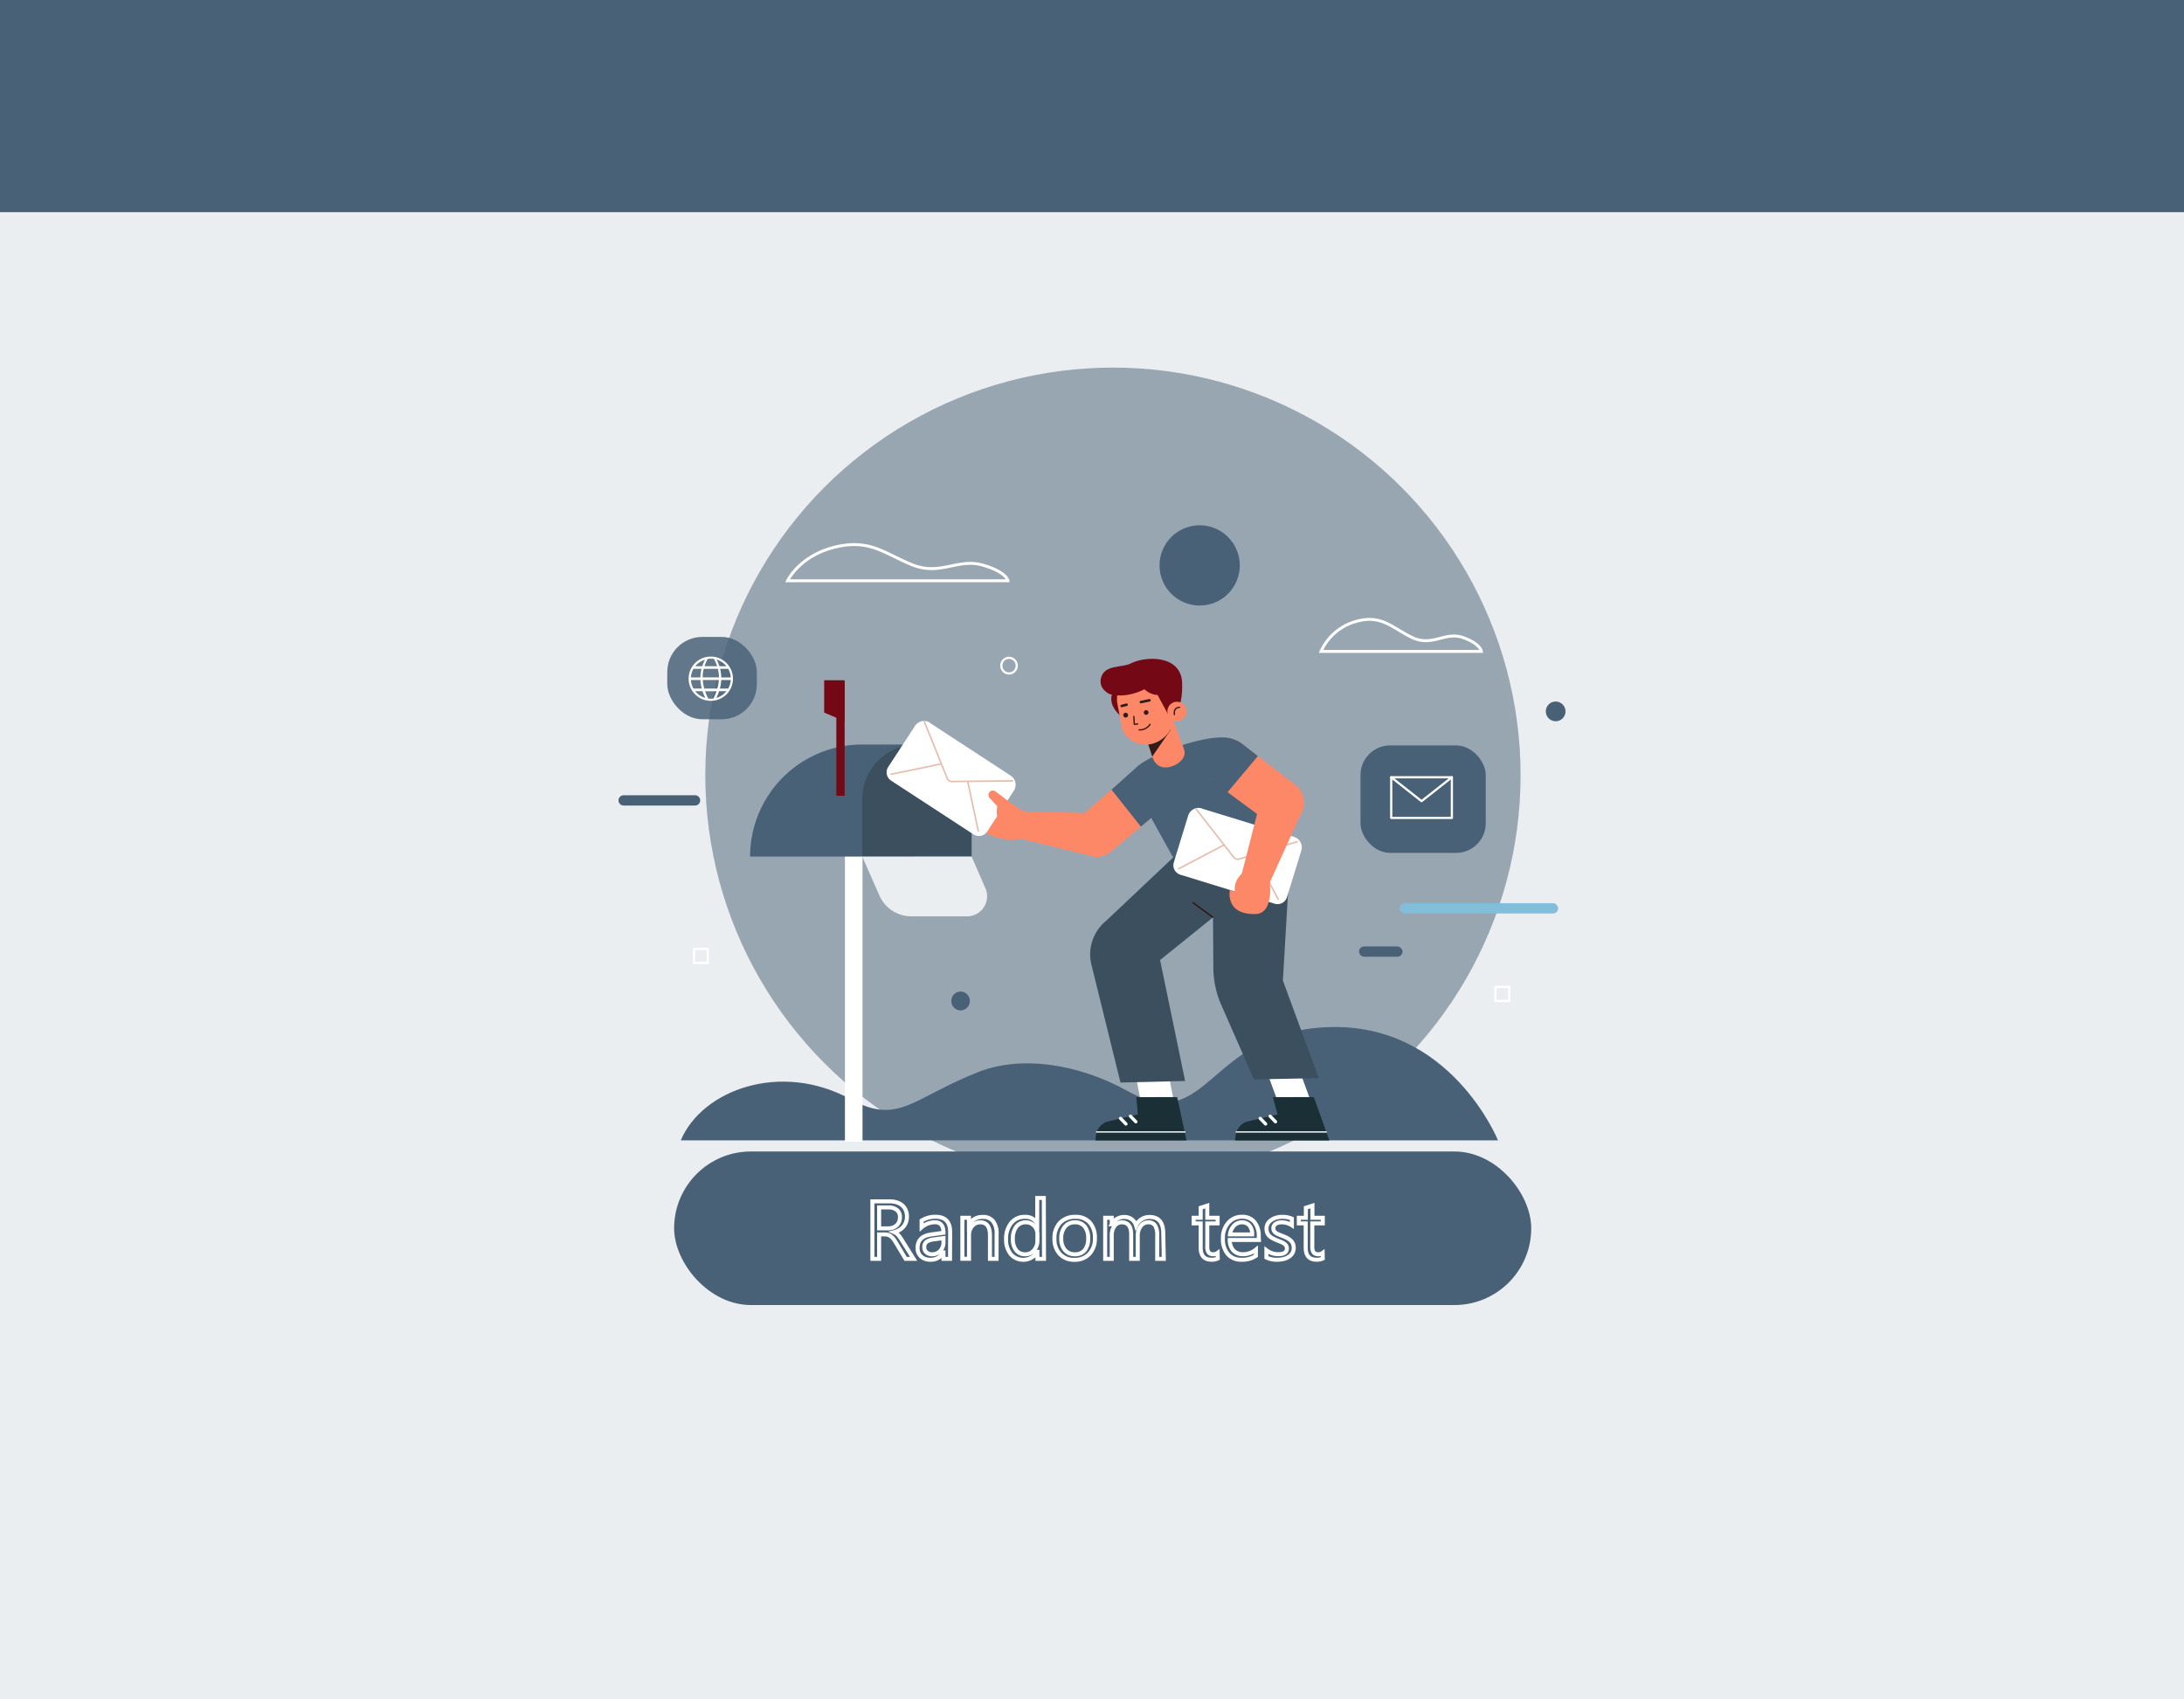 <svg xmlns="http://www.w3.org/2000/svg" viewBox="0 0 599.13 466.15"><rect x="0" y="0" width="599.13" height="466.15" fill="#808080" stroke="none"/><defs><style>.cls-1{fill:#fff;}.cls-2{fill:#ebeef0;}.cls-3,.cls-4{fill:#496177;}.cls-4{opacity:0.51;}.cls-13,.cls-14,.cls-15,.cls-17,.cls-19,.cls-20,.cls-21,.cls-5,.cls-6,.cls-8{fill:none;}.cls-13,.cls-14,.cls-21,.cls-5,.cls-6,.cls-8{stroke:#fff;}.cls-15,.cls-21,.cls-5,.cls-8{stroke-miterlimit:10;}.cls-5{stroke-width:0.8px;}.cls-13,.cls-14,.cls-17,.cls-19,.cls-20,.cls-6{stroke-linecap:round;stroke-linejoin:round;}.cls-6{stroke-width:0.6px;}.cls-7{opacity:0.84;}.cls-8{stroke-width:0.6px;}.cls-9{fill:#82beda;}.cls-10{fill:#3b4f5e;}.cls-11{fill:#740915;}.cls-12{fill:#1b3036;}.cls-13{stroke-width:0.36px;}.cls-14{stroke-width:0.9px;}.cls-15,.cls-19,.cls-20{stroke:#321c1a;}.cls-15,.cls-17{stroke-width:0.43px;}.cls-16{fill:#fd8867;}.cls-17{stroke:#e5beaf;}.cls-18{fill:#321c1a;}.cls-19{stroke-width:0.36px;}.cls-20{stroke-width:0.7px;}.cls-21{stroke-width:1.1px;}</style></defs><g id="Capa_2" data-name="Capa 2"><g id="Capa_1-2" data-name="Capa 1"><rect class="cls-1" y="0.44" width="599.13" height="465.7"/><rect class="cls-2" y="0.44" width="599.13" height="465.7"/><rect class="cls-3" width="599.13" height="58.21"/><circle class="cls-4" cx="305.31" cy="212.68" r="111.83"/><path class="cls-3" d="M410.94,312.86s-12.95-32.2-46.42-31.07-32.76,30-55.06,17.6c-14.19-7.87-29.74-9.74-41-5.31-18.05,7.07-21.91,14.75-35.09,7.51-19.2-10.55-40.83-2.54-46.61,11.27Z"/><line class="cls-3" x1="424.56" y1="313.29" x2="172.38" y2="313.29"/><circle class="cls-3" cx="329.1" cy="155.12" r="11.01"/><path class="cls-5" d="M216.05,159.33h60.46s-.29-2.4-7-4.32-11.54,3-19.13,0S238.75,147.7,229,150.1,216.05,159.33,216.05,159.33Z"/><path class="cls-5" d="M362.39,178.72h44s-.21-2.12-5.1-3.82-8.39,2.65-13.91,0-8.46-6.47-15.58-4.35A14.87,14.87,0,0,0,362.39,178.72Z"/><rect class="cls-3" x="373.22" y="204.51" width="34.36" height="29.48" rx="8.12"/><polygon class="cls-6" points="398.29 224.4 384.2 224.4 381.65 224.4 381.65 213.24 398.29 213.24 398.29 216.03 398.29 224.4"/><polyline class="cls-6" points="381.65 213.24 389.97 219.8 398.29 213.24"/><g class="cls-7"><rect class="cls-3" x="183.05" y="174.74" width="24.57" height="22.59" rx="9.62"/></g><path class="cls-1" d="M190.69,181.9a6.08,6.08,0,1,0,8.6,0A6.11,6.11,0,0,0,190.69,181.9Zm8.59.88h-1.94a14.1,14.1,0,0,0-.75-1.83A5.53,5.53,0,0,1,199.28,182.78Zm-6.52,3.07a9.47,9.47,0,0,1,.29-2.36h3.89a10,10,0,0,1,.28,2.36Zm4.44.71a11.38,11.38,0,0,1-.42,2.35H193.2a12.09,12.09,0,0,1-.42-2.35ZM195,180.72a6.11,6.11,0,0,1,.86.06,11.61,11.61,0,0,1,.88,2h-3.48a11.61,11.61,0,0,1,.88-2A6.11,6.11,0,0,1,195,180.72Zm-1.59.23a12.9,12.9,0,0,0-.76,1.83h-1.93A5.44,5.44,0,0,1,193.4,181Zm-3.18,2.54h2.22a10.54,10.54,0,0,0-.31,2.36h-2.61A5.37,5.37,0,0,1,190.22,183.49Zm0,5.42a5.37,5.37,0,0,1-.7-2.35h2.62a11.26,11.26,0,0,0,.37,2.35Zm.49.72h2a14.23,14.23,0,0,0,.75,1.84A5.42,5.42,0,0,1,190.71,189.63Zm4.28,2.06a5.81,5.81,0,0,1-.72-.05,17.25,17.25,0,0,1-.85-2h3.14a17.25,17.25,0,0,1-.85,2A5.81,5.81,0,0,1,195,191.69Zm1.52-.22a14.23,14.23,0,0,0,.75-1.84h2A5.45,5.45,0,0,1,196.51,191.47Zm3.25-2.56h-2.29a11.26,11.26,0,0,0,.37-2.35h2.62A5.37,5.37,0,0,1,199.76,188.91Zm.7-3.06h-2.61a10.54,10.54,0,0,0-.31-2.36h2.22A5.37,5.37,0,0,1,200.46,185.85Z"/><ellipse class="cls-8" cx="276.8" cy="182.62" rx="2.12" ry="2.15"/><ellipse class="cls-3" cx="263.51" cy="274.62" rx="2.55" ry="2.59"/><path class="cls-3" d="M429.46,195.2a2.7,2.7,0,1,1-2.69-2.73A2.71,2.71,0,0,1,429.46,195.2Z"/><rect class="cls-8" x="190.38" y="260.33" width="3.79" height="3.85"/><rect class="cls-8" x="410.23" y="270.77" width="3.79" height="3.85"/><rect class="cls-9" x="383.95" y="247.79" width="43.5" height="2.82" rx="1.41"/><path class="cls-3" d="M190.67,221H171.08a1.41,1.41,0,0,1-1.41-1.41h0a1.41,1.41,0,0,1,1.41-1.41h19.59a1.41,1.41,0,0,1,1.41,1.41h0A1.41,1.41,0,0,1,190.67,221Z"/><rect class="cls-3" x="372.81" y="259.66" width="11.94" height="2.82" rx="1.41"/><rect class="cls-1" x="231.79" y="226.97" width="4.82" height="86.26"/><path class="cls-3" d="M236.53,204.26h13.86a0,0,0,0,1,0,0V235a0,0,0,0,1,0,0H205.77a0,0,0,0,1,0,0v0A30.76,30.76,0,0,1,236.53,204.26Z"/><path class="cls-10" d="M251.54,204.26h0a15,15,0,0,0-15,15V235h30V219.27A15,15,0,0,0,251.54,204.26Z"/><rect class="cls-11" x="229.43" y="186.98" width="2.28" height="31.34"/><polygon class="cls-11" points="231.71 197.87 226.09 195.5 226.09 186.63 231.71 186.63 231.71 197.87"/><path class="cls-2" d="M236.53,235l4.75,10.74a9.53,9.53,0,0,0,8.71,5.66h15.33a5.5,5.5,0,0,0,5-7.72L266.54,235Z"/><polygon class="cls-1" points="311.34 293.99 312.8 301.45 321.88 301.45 320.45 294.05 311.34 293.99"/><path class="cls-12" d="M311.72,301l.43,4.75-8.55,2a4.71,4.71,0,0,0-3,4.07l-.1,1.07,25,0-2.57-11.9Z"/><line class="cls-13" x1="300.83" y1="310.56" x2="325.07" y2="310.56"/><line class="cls-14" x1="307.39" y1="306.83" x2="308.88" y2="308.36"/><line class="cls-14" x1="310.11" y1="306.23" x2="311.6" y2="307.76"/><path class="cls-10" d="M334.24,250.49l-16,12.9,6.87,33.18-17.73.43-7.89-32a11.88,11.88,0,0,1,3.93-12.35l20.36-19.23,15.73-.61Z"/><polygon class="cls-1" points="347.51 293.99 350.25 301.45 359.34 301.45 356.62 294.05 347.51 293.99"/><path class="cls-12" d="M349.18,301l1.28,4.75-8.54,2a4.7,4.7,0,0,0-3,4.07l-.1,1.07,25.87,0-4.28-11.9Z"/><line class="cls-13" x1="339.14" y1="310.56" x2="363.83" y2="310.56"/><line class="cls-14" x1="345.71" y1="306.83" x2="347.19" y2="308.36"/><line class="cls-14" x1="348.43" y1="306.23" x2="349.91" y2="307.76"/><path class="cls-10" d="M332.65,233.79l.2,31.68a25.89,25.89,0,0,0,2,9.83L344,296.13l17.78-.34L351.93,269l1.4-23.84A16.91,16.91,0,0,0,348.12,231Z"/><line class="cls-15" x1="332.76" y1="251.69" x2="327.16" y2="247.57"/><path class="cls-16" d="M310.33,211.88l-13.58,11.88a6.38,6.38,0,0,0-.93,8.84h0a6.37,6.37,0,0,0,8.95,1.06l13.82-11.58a6.56,6.56,0,0,0,1.62-8.44h0A6.57,6.57,0,0,0,310.33,211.88Z"/><polygon class="cls-3" points="304.91 216.63 311.99 210.32 318.59 222.08 312.97 226.79 304.91 216.63"/><path class="cls-16" d="M302,223.2l-21.76-.64-1.43,7.27,20.89,5.1a6,6,0,0,0,7.13-5.67h0A5.94,5.94,0,0,0,302,223.2Z"/><path class="cls-16" d="M281.74,223.24l-.12,6.58s-14.78,4.19-16.17-11.28l4.49-2.9Z"/><path class="cls-1" d="M247.7,204h26.51a3,3,0,0,1,3,3v13.37a2.71,2.71,0,0,1-2.71,2.71h-27a2.71,2.71,0,0,1-2.71-2.71V206.93a3,3,0,0,1,3-3Z" transform="translate(159.11 -107.92) rotate(33.13)"/><path class="cls-17" d="M253.57,198l6.28,15.54a1.38,1.38,0,0,0,1.3.87l16.61-.18"/><line class="cls-17" x1="268.38" y1="228" x2="265.47" y2="214.39"/><line class="cls-17" x1="244.47" y1="212.42" x2="258.1" y2="209.59"/><path class="cls-16" d="M277.76,220.68l-4.64-3.54a1.22,1.22,0,0,0-1.89.56h0a1.22,1.22,0,0,0,.26,1.24l2.1,2.26a7.49,7.49,0,0,0,2.08,6.8Z"/><path class="cls-3" d="M323.58,204.67s13.85-4.83,15.64-.64c3.38,7.93,9.9,28,9.9,28l-27.28,3.27-10.41-18.8a5.59,5.59,0,0,1-.09-5,7.67,7.67,0,0,1,.3-.89c2.39-2.36,9.19-5,9.19-5Z"/><line class="cls-3" x1="315.81" y1="224.41" x2="312.93" y2="219.73"/><path class="cls-1" d="M326.26,225.3h26.51a3,3,0,0,1,3,3v13.37a2.71,2.71,0,0,1-2.71,2.71H326a2.71,2.71,0,0,1-2.71-2.71V228.26a3,3,0,0,1,3-3Z" transform="translate(84.07 -89.46) rotate(17.1)"/><path class="cls-17" d="M328.14,222l10.32,13.2a1.41,1.41,0,0,0,1.5.48l15.91-4.76"/><line class="cls-17" x1="350.65" y1="246.72" x2="344.1" y2="234.44"/><line class="cls-17" x1="323.37" y1="238.34" x2="335.68" y2="231.86"/><path class="cls-16" d="M332.33,214.07,347,224.89a6.38,6.38,0,0,0,8.89-.19h0a6.37,6.37,0,0,0-.07-9L341.42,204.6a6.56,6.56,0,0,0-8.58-.54h0A6.55,6.55,0,0,0,332.33,214.07Z"/><path class="cls-3" d="M341.07,204.29l4,3.14-8.65,10.3-3.62-3.07c-3.23-2.75-4.18-7.08-1.31-10.21h0C334.16,201.59,338,201.9,341.07,204.29Z"/><line class="cls-3" x1="336.76" y1="217.23" x2="331.9" y2="213.94"/><path class="cls-16" d="M346.15,218.2l-5.5,21.54,7.24,3.35,9.22-20.27a6,6,0,0,0-4-8.11h0A6,6,0,0,0,346.15,218.2Z"/><path class="cls-16" d="M348.16,240.66s1.88,10.05-3.88,10.12c-8.36.11-6.89-6.6-6.89-6.6l1.62.5,2.07-5.37Z"/><path class="cls-16" d="M341.08,239.31s-3.38,2.49-2.07,6.23,3.08-3.54,3.08-3.54Z"/><path class="cls-11" d="M306.4,188.18s-4.49,4.07,1.79,8.88l.29-9.26Z"/><path class="cls-16" d="M313.65,200.07l2.44,7.5c.85,2.63,2.88,3.52,5.38,2.68h0c2.14-.72,4.15-2.52,3.3-4.81l-4.39-11.62Z"/><path class="cls-18" d="M316.09,207.57l5-7.26c-.11-2.36-7.08.86-7.08.86Z"/><path class="cls-16" d="M315.55,204.18h0c-3.69.62-7.21-1.77-7.8-4.76l-1.2-6.26a7.13,7.13,0,0,1,5.37-8.3h0c3.82-.91,8.31,1.28,9.19,5.09l.88,4.89A8.12,8.12,0,0,1,315.55,204.18Z"/><polyline class="cls-19" points="311.04 196.56 311.17 198.72 312.09 198.61"/><path class="cls-18" d="M309.45,196.07a.66.66,0,0,1-.51.78.66.66,0,1,1,.51-.78Z"/><path class="cls-18" d="M315.05,195.35a.64.64,0,1,1-1.26.25.64.64,0,1,1,1.26-.25Z"/><path class="cls-19" d="M315.49,198.72a3.33,3.33,0,0,1-3,1.52"/><line class="cls-20" x1="315.33" y1="192.13" x2="312.97" y2="192.62"/><line class="cls-20" x1="309.06" y1="193.34" x2="307.7" y2="193.68"/><path class="cls-11" d="M320.34,195.81l-4.3-7.94s-5.62,4.2-11.66,2.55c0,0-3.37-1.48-2.24-4.78s5.73-2.43,8-3.6c4.12-2.12,13.79-2.39,14.14,5.18.31,6.6-2.12,9.37-2.12,9.37l-1.81-.78"/><path class="cls-16" d="M325.47,194.59a2.64,2.64,0,1,1-3.18-2A2.69,2.69,0,0,1,325.47,194.59Z"/><path class="cls-19" d="M322.18,196.05s-.45-1.92,1.4-2"/><path class="cls-11" d="M320.46,187.83a3,3,0,0,1-3.28,2.8c-1.68-.13-4.1-1.6-4-3.28s2.77-2.93,4.45-2.8A3,3,0,0,1,320.46,187.83Z"/><rect class="cls-3" x="184.93" y="315.91" width="235.13" height="42.13" rx="21.07"/><path class="cls-21" d="M250.63,345.37h-2.2l-2.64-4.43a9.06,9.06,0,0,0-.71-1.05,3.93,3.93,0,0,0-.7-.71,2.46,2.46,0,0,0-.77-.4,3.28,3.28,0,0,0-.93-.12h-1.51v6.71h-1.85V329.59H244a6.49,6.49,0,0,1,1.91.26,4.3,4.3,0,0,1,1.52.78,3.67,3.67,0,0,1,1,1.32,4.38,4.38,0,0,1,.37,1.84,4.51,4.51,0,0,1-.25,1.51,4,4,0,0,1-.71,1.23,4.12,4.12,0,0,1-1.1.92,5.8,5.8,0,0,1-1.44.59v0a3.39,3.39,0,0,1,.68.4,4.05,4.05,0,0,1,.56.54,5.79,5.79,0,0,1,.52.7c.17.26.37.56.58.91Zm-9.46-14.11V337h2.5a3.84,3.84,0,0,0,1.29-.21,2.92,2.92,0,0,0,1-.6,2.85,2.85,0,0,0,.68-.95,3.23,3.23,0,0,0,.24-1.27,2.46,2.46,0,0,0-.82-2,3.55,3.55,0,0,0-2.37-.71Z"/><path class="cls-21" d="M260.62,345.37h-1.8v-1.76h-.05a3.77,3.77,0,0,1-3.46,2,3.69,3.69,0,0,1-2.64-.89,3.09,3.09,0,0,1-.95-2.36q0-3.17,3.72-3.68l3.38-.47c0-1.92-.78-2.88-2.32-2.88a5.57,5.57,0,0,0-3.68,1.39v-1.85a7,7,0,0,1,3.83-1.05q4,0,4,4.2Zm-1.8-5.7-2.72.37a4.49,4.49,0,0,0-1.89.62,1.79,1.79,0,0,0-.64,1.58,1.7,1.7,0,0,0,.59,1.35,2.25,2.25,0,0,0,1.56.52,2.88,2.88,0,0,0,2.22-.94,3.32,3.32,0,0,0,.88-2.38Z"/><path class="cls-21" d="M273.38,345.37h-1.81v-6.43q0-3.58-2.62-3.59a2.84,2.84,0,0,0-2.24,1,3.78,3.78,0,0,0-.88,2.57v6.43H264V334.1h1.81V336h0a4.07,4.07,0,0,1,3.7-2.13A3.45,3.45,0,0,1,272.4,335a5.33,5.33,0,0,1,1,3.45Z"/><path class="cls-21" d="M286.4,345.37h-1.81v-1.92h0a4.55,4.55,0,0,1-7.27.67A6.19,6.19,0,0,1,276,340a6.74,6.74,0,0,1,1.41-4.48,4.64,4.64,0,0,1,3.75-1.68,3.61,3.61,0,0,1,3.38,1.82h0v-7h1.81Zm-1.81-5.1v-1.66a3.22,3.22,0,0,0-.9-2.31,3,3,0,0,0-2.29-.95,3.14,3.14,0,0,0-2.6,1.21,5.34,5.34,0,0,0-.94,3.35,4.83,4.83,0,0,0,.9,3.08,3,3,0,0,0,2.44,1.12,3.07,3.07,0,0,0,2.45-1.09A4,4,0,0,0,284.59,340.27Z"/><path class="cls-21" d="M294.76,345.63a5.19,5.19,0,0,1-4-1.58,5.86,5.86,0,0,1-1.49-4.18,6.11,6.11,0,0,1,1.55-4.44,5.58,5.58,0,0,1,4.19-1.59,5.06,5.06,0,0,1,3.94,1.55,6.16,6.16,0,0,1,1.41,4.3,6.07,6.07,0,0,1-1.52,4.32A5.35,5.35,0,0,1,294.76,345.63Zm.13-10.28a3.42,3.42,0,0,0-2.75,1.19,4.82,4.82,0,0,0-1,3.26,4.6,4.6,0,0,0,1,3.16,3.48,3.48,0,0,0,2.74,1.15,3.28,3.28,0,0,0,2.69-1.13,4.91,4.91,0,0,0,.94-3.22,5,5,0,0,0-.94-3.26A3.29,3.29,0,0,0,294.89,335.35Z"/><path class="cls-21" d="M319.26,345.37h-1.81V338.9a4.85,4.85,0,0,0-.58-2.71,2.18,2.18,0,0,0-1.94-.84,2.41,2.41,0,0,0-2,1.06,4,4,0,0,0-.81,2.53v6.43h-1.81v-6.69c0-2.22-.85-3.33-2.56-3.33a2.39,2.39,0,0,0-2,1,4.13,4.13,0,0,0-.77,2.59v6.43h-1.8V334.1h1.8v1.78h0a3.84,3.84,0,0,1,3.5-2,3.27,3.27,0,0,1,2,.64,3.22,3.22,0,0,1,1.17,1.69,4,4,0,0,1,3.75-2.33c2.48,0,3.72,1.52,3.72,4.58Z"/><path class="cls-21" d="M334.07,345.26a3.57,3.57,0,0,1-1.69.35q-3,0-3-3.3v-6.67h-1.93V334.1h1.93v-2.75l1.81-.59v3.34h2.84v1.54h-2.84V342a2.7,2.7,0,0,0,.38,1.62,1.56,1.56,0,0,0,1.28.48,1.91,1.91,0,0,0,1.18-.37Z"/><path class="cls-21" d="M345.36,340.18h-8a4.24,4.24,0,0,0,1,2.91,3.52,3.52,0,0,0,2.67,1,5.52,5.52,0,0,0,3.5-1.25v1.69a6.53,6.53,0,0,1-3.93,1.08,4.77,4.77,0,0,1-3.75-1.53,6.31,6.31,0,0,1-1.37-4.32,6.19,6.19,0,0,1,1.49-4.29,4.8,4.8,0,0,1,3.71-1.65,4.22,4.22,0,0,1,3.42,1.43,5.92,5.92,0,0,1,1.21,4Zm-1.85-1.52a3.72,3.72,0,0,0-.75-2.44,2.59,2.59,0,0,0-2.07-.87,2.93,2.93,0,0,0-2.17.92,4.16,4.16,0,0,0-1.1,2.39Z"/><path class="cls-21" d="M347.41,345V343a5.3,5.3,0,0,0,3.24,1.09c1.59,0,2.38-.52,2.38-1.58a1.45,1.45,0,0,0-.2-.77,2,2,0,0,0-.56-.55,4.39,4.39,0,0,0-.81-.44l-1-.4a13.81,13.81,0,0,1-1.31-.6,4.13,4.13,0,0,1-.95-.68,2.58,2.58,0,0,1-.57-.86,3.06,3.06,0,0,1-.19-1.14,2.7,2.7,0,0,1,.36-1.4,3.15,3.15,0,0,1,1-1,4.36,4.36,0,0,1,1.38-.63,6.1,6.1,0,0,1,1.6-.2,6.41,6.41,0,0,1,2.62.5v1.83a5.13,5.13,0,0,0-2.86-.82,3.18,3.18,0,0,0-.91.12,2.16,2.16,0,0,0-.7.32,1.37,1.37,0,0,0-.45.51,1.24,1.24,0,0,0-.16.64,1.53,1.53,0,0,0,.16.74,1.6,1.6,0,0,0,.46.52,3.34,3.34,0,0,0,.75.42l1,.41a14.68,14.68,0,0,1,1.35.59,4.81,4.81,0,0,1,1,.68,2.62,2.62,0,0,1,.64.88,3.08,3.08,0,0,1-.14,2.63,3.21,3.21,0,0,1-1,1,4.44,4.44,0,0,1-1.42.6,6.56,6.56,0,0,1-1.68.2A6.34,6.34,0,0,1,347.41,345Z"/><path class="cls-21" d="M362.88,345.26a3.57,3.57,0,0,1-1.69.35q-3,0-3-3.3v-6.67H356.3V334.1h1.93v-2.75l1.81-.59v3.34h2.84v1.54H360V342a2.7,2.7,0,0,0,.38,1.62,1.56,1.56,0,0,0,1.28.48,1.89,1.89,0,0,0,1.18-.37Z"/></g></g></svg>